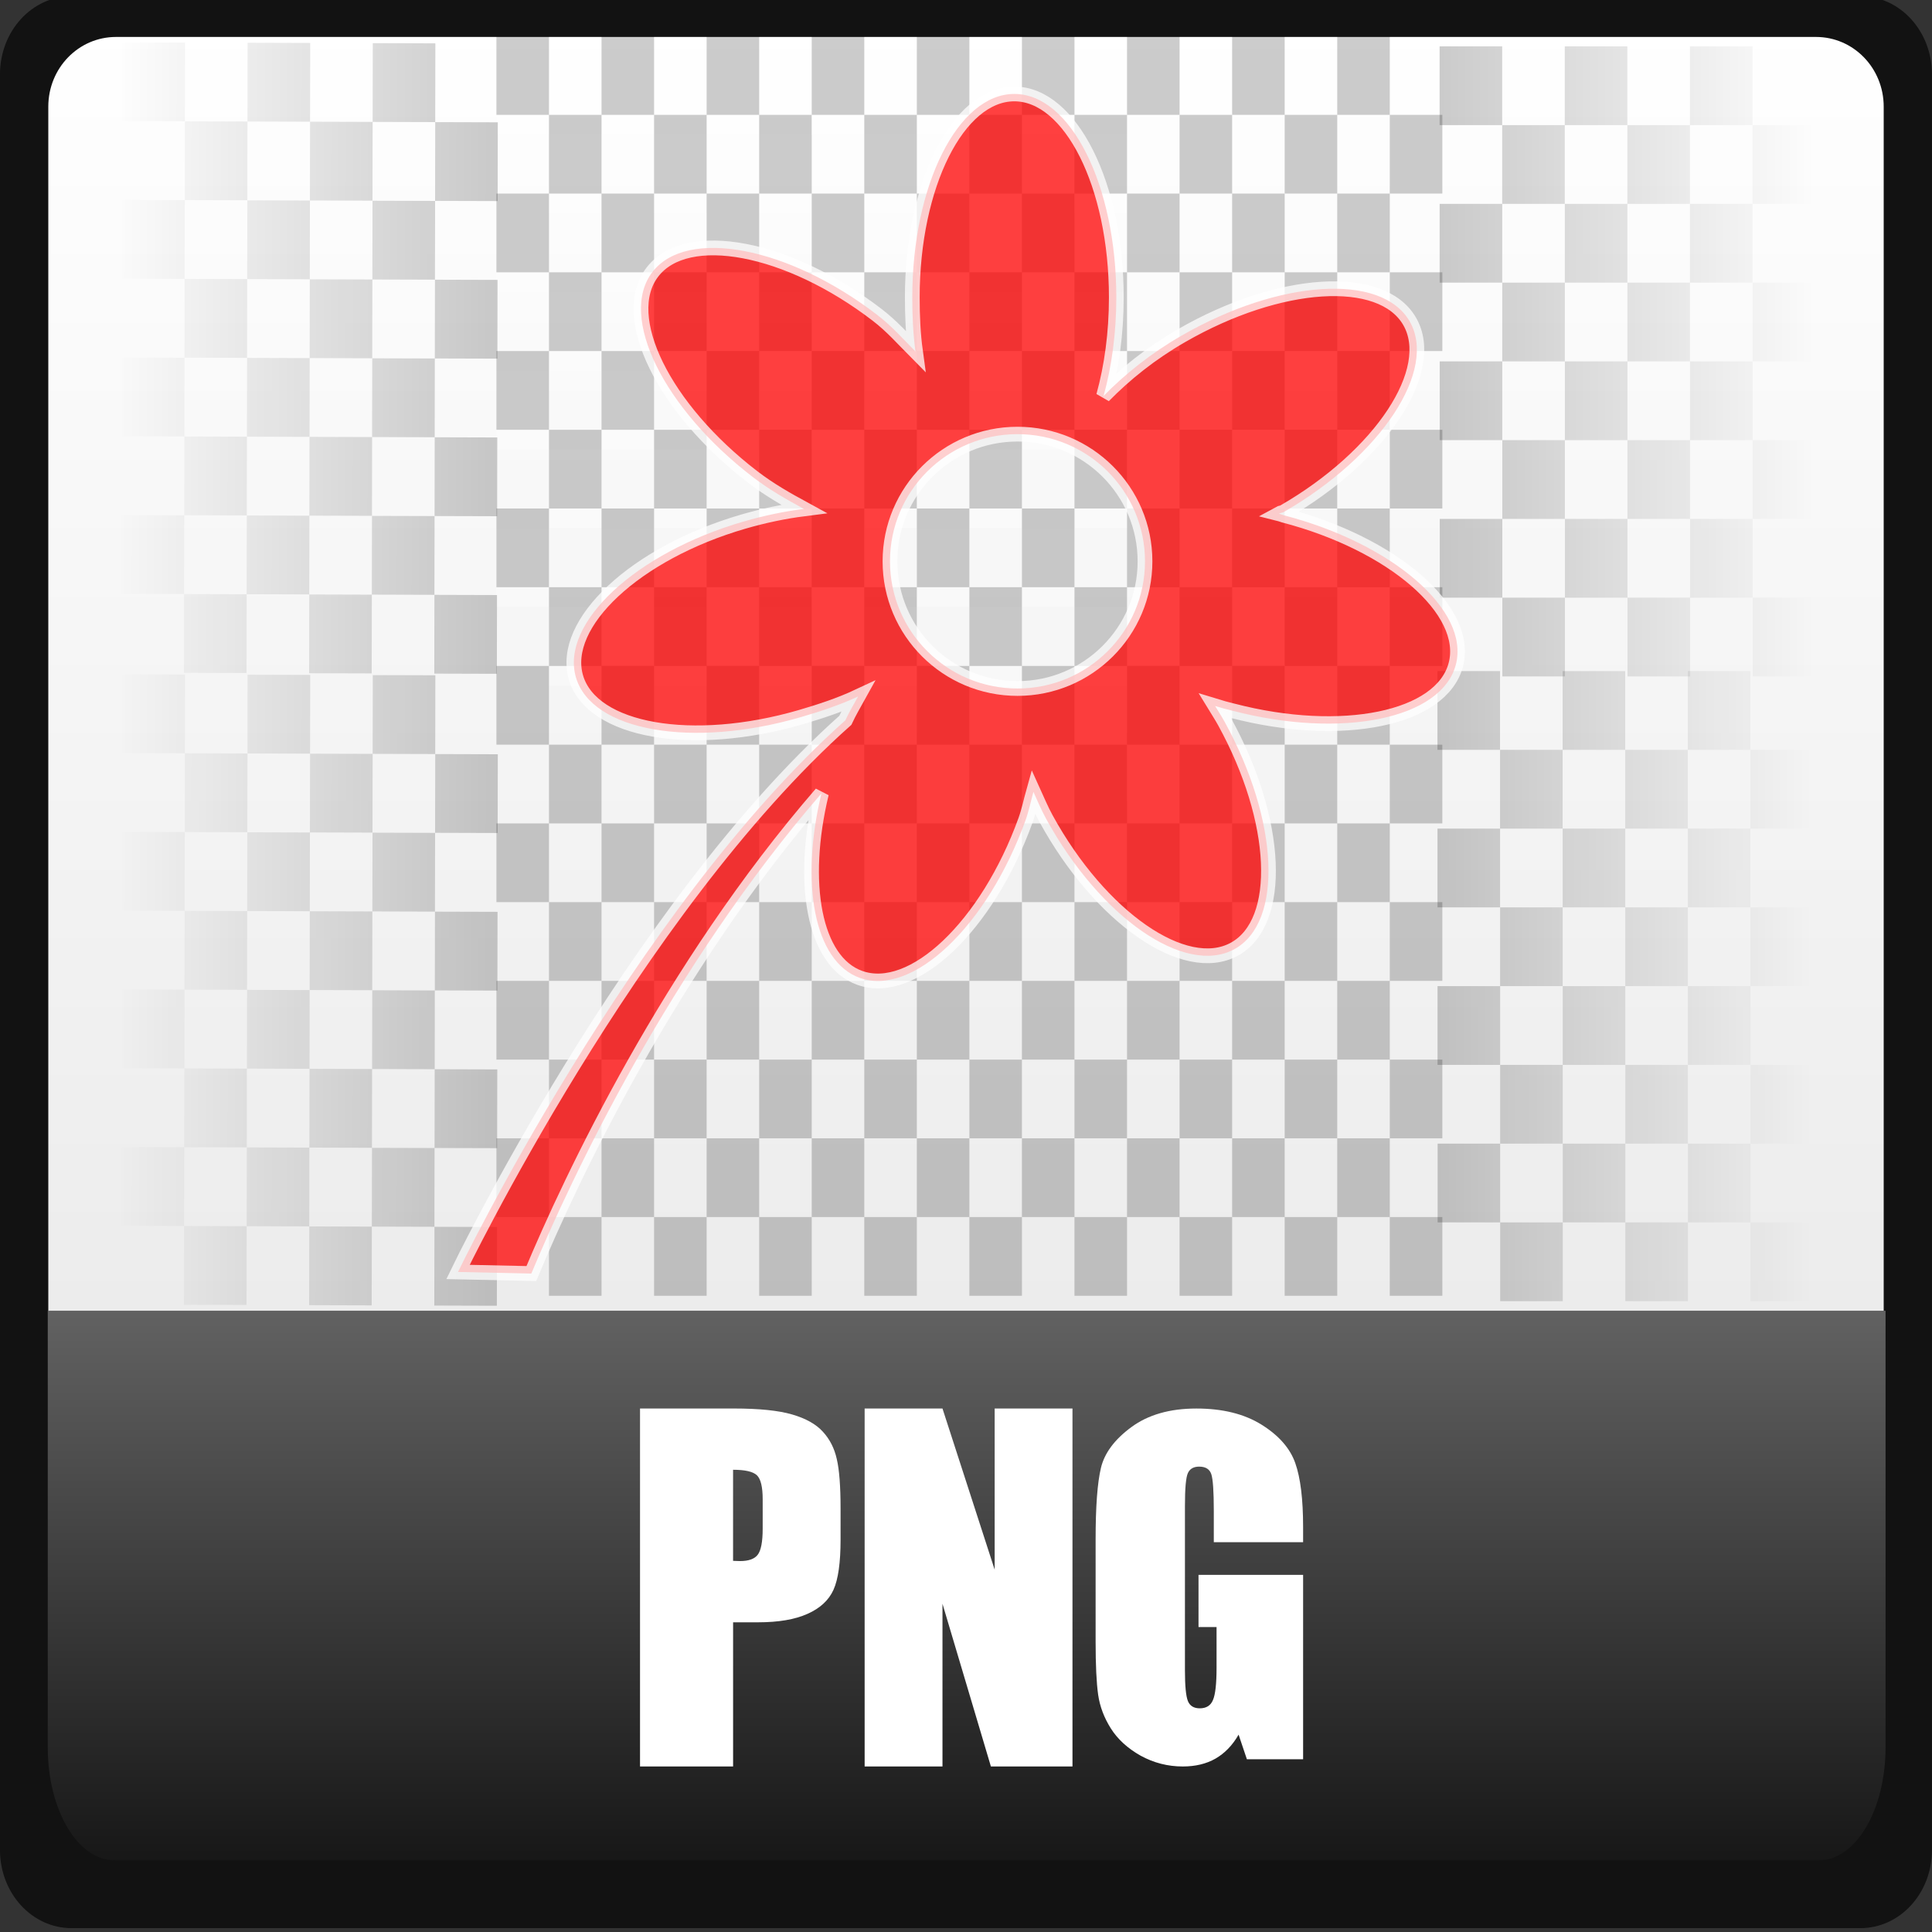 <?xml version="1.0" encoding="UTF-8" standalone="no"?>
<!-- Created with Inkscape (http://www.inkscape.org/) -->

<svg
   xmlns:dc="http://purl.org/dc/elements/1.1/"
   xmlns:cc="http://creativecommons.org/ns#"
   xmlns:rdf="http://www.w3.org/1999/02/22-rdf-syntax-ns#"
   xmlns:svg="http://www.w3.org/2000/svg"
   xmlns="http://www.w3.org/2000/svg"
   xmlns:xlink="http://www.w3.org/1999/xlink"
   xmlns:sodipodi="http://sodipodi.sourceforge.net/DTD/sodipodi-0.dtd"
   xmlns:inkscape="http://www.inkscape.org/namespaces/inkscape"
   width="80"
   height="80"
   id="svg6654"
   version="1.1"
   inkscape:version="0.48.3.1 r9886"
   sodipodi:docname="png.svg" preserveAspectRatio="xMinYMid meet">
  <rect width="100%" height="100%" fill="#333333" stroke="none"/>
  <defs
     id="defs6656">
    <linearGradient
       id="linearGradient998">
      <stop
         id="stop1000"
         offset="0"
         style="stop-color:#2ad4ff;stop-opacity:1" />
      <stop
         id="stop1002"
         offset="1"
         style="stop-color:#00aad4;stop-opacity:1" />
    </linearGradient>
    <linearGradient
       id="linearGradient6707">
      <stop
         id="stop6709"
         offset="0"
         style="stop-color:#000000;stop-opacity:1;" />
      <stop
         id="stop6711"
         offset="1"
         style="stop-color:#ffffff;stop-opacity:1;" />
    </linearGradient>
    <linearGradient
       y2="442.784"
       x2="262.014"
       y1="471.952"
       x1="262.014"
       gradientTransform="matrix(1.78,0,0,2.678,-273.358,-384.514)"
       gradientUnits="userSpaceOnUse"
       id="linearGradient1696"
       xlink:href="#linearGradient6707"
       inkscape:collect="always" />
    <linearGradient
       y2="468.359"
       x2="314.349"
       y1="425.617"
       x1="314.349"
       gradientTransform="matrix(0.526,0,0,0.523,314.255,395.436)"
       gradientUnits="userSpaceOnUse"
       id="linearGradient1660"
       xlink:href="#linearGradient1069"
       inkscape:collect="always" />
    <linearGradient
       id="linearGradient1069">
      <stop
         style="stop-color:#ffffff;stop-opacity:1"
         offset="0"
         id="stop1071" />
      <stop
         style="stop-color:#e6e6e6;stop-opacity:1"
         offset="1"
         id="stop1073" />
    </linearGradient>
    <linearGradient
       y2="468.359"
       x2="314.349"
       y1="425.617"
       x1="314.349"
       gradientTransform="matrix(1.778,0,0,1.656,-368.423,91.029)"
       gradientUnits="userSpaceOnUse"
       id="linearGradient3017"
       xlink:href="#linearGradient1069"
       inkscape:collect="always" />
    <linearGradient
       inkscape:collect="always"
       xlink:href="#linearGradient3986"
       id="linearGradient3173"
       gradientUnits="userSpaceOnUse"
       gradientTransform="translate(89.15,-0.296)"
       x1="122.097"
       y1="812.364"
       x2="137.645"
       y2="812.364" />
    <linearGradient
       inkscape:collect="always"
       id="linearGradient3986">
      <stop
         style="stop-color:#000000;stop-opacity:1;"
         offset="0"
         id="stop3988" />
      <stop
         style="stop-color:#000000;stop-opacity:0;"
         offset="1"
         id="stop3990" />
    </linearGradient>
    <linearGradient
       inkscape:collect="always"
       xlink:href="#linearGradient3986"
       id="linearGradient3170"
       gradientUnits="userSpaceOnUse"
       gradientTransform="translate(89.061,20.454)"
       x1="122.097"
       y1="812.364"
       x2="137.645"
       y2="812.364" />
    <linearGradient
       inkscape:collect="always"
       xlink:href="#linearGradient3986"
       id="linearGradient3167"
       gradientUnits="userSpaceOnUse"
       gradientTransform="matrix(-1,-0.002,0.002,-1,292.359,1645.618)"
       x1="122.097"
       y1="812.364"
       x2="137.645"
       y2="812.364" />
    <linearGradient
       inkscape:collect="always"
       xlink:href="#linearGradient3986"
       id="linearGradient3164"
       gradientUnits="userSpaceOnUse"
       gradientTransform="matrix(-1,-0.002,0.002,-1,292.359,1624.628)"
       x1="122.097"
       y1="812.364"
       x2="137.645"
       y2="812.364" />
    <linearGradient
       inkscape:collect="always"
       xlink:href="#linearGradient3986"
       id="linearGradient3028"
       gradientUnits="userSpaceOnUse"
       gradientTransform="matrix(-1,-0.002,0.002,-0.997,292.159,1622.435)"
       x1="122.097"
       y1="812.364"
       x2="137.645"
       y2="812.364" />
    <linearGradient
       inkscape:collect="always"
       xlink:href="#linearGradient3986"
       id="linearGradient3031"
       gradientUnits="userSpaceOnUse"
       gradientTransform="matrix(-1,-0.002,0.002,-0.997,292.159,1643.368)"
       x1="122.097"
       y1="812.364"
       x2="137.645"
       y2="812.364" />
    <linearGradient
       inkscape:collect="always"
       xlink:href="#linearGradient3986"
       id="linearGradient3034"
       gradientUnits="userSpaceOnUse"
       gradientTransform="matrix(1,0,0,0.997,88.861,22.557)"
       x1="122.097"
       y1="812.364"
       x2="137.645"
       y2="812.364" />
    <linearGradient
       inkscape:collect="always"
       xlink:href="#linearGradient3986"
       id="linearGradient3037"
       gradientUnits="userSpaceOnUse"
       gradientTransform="matrix(1,0,0,0.997,88.95,1.862)"
       x1="122.097"
       y1="812.364"
       x2="137.645"
       y2="812.364" />
    <linearGradient
       inkscape:collect="always"
       xlink:href="#linearGradient3986"
       id="linearGradient3063"
       gradientUnits="userSpaceOnUse"
       gradientTransform="matrix(1,0,0,0.997,88.95,1.862)"
       x1="122.097"
       y1="812.364"
       x2="137.645"
       y2="812.364" />
    <linearGradient
       inkscape:collect="always"
       xlink:href="#linearGradient3986"
       id="linearGradient3065"
       gradientUnits="userSpaceOnUse"
       gradientTransform="matrix(1,0,0,0.997,88.861,22.557)"
       x1="122.097"
       y1="812.364"
       x2="137.645"
       y2="812.364" />
    <linearGradient
       inkscape:collect="always"
       xlink:href="#linearGradient3986"
       id="linearGradient3067"
       gradientUnits="userSpaceOnUse"
       gradientTransform="matrix(-1,-0.002,0.002,-0.997,292.159,1643.368)"
       x1="122.097"
       y1="812.364"
       x2="137.645"
       y2="812.364" />
    <linearGradient
       inkscape:collect="always"
       xlink:href="#linearGradient3986"
       id="linearGradient3069"
       gradientUnits="userSpaceOnUse"
       gradientTransform="matrix(-1,-0.002,0.002,-0.997,292.159,1622.435)"
       x1="122.097"
       y1="812.364"
       x2="137.645"
       y2="812.364" />
  </defs>
  <sodipodi:namedview
     id="base"
     pagecolor="#ffffff"
     bordercolor="#666666"
     borderopacity="1.0"
     inkscape:pageopacity="0.0"
     inkscape:pageshadow="2"
     inkscape:zoom="5.6"
     inkscape:cx="-49.687985"
     inkscape:cy="51.946859"
     inkscape:document-units="px"
     inkscape:current-layer="layer1"
     showgrid="false"
     fit-margin-top="0"
     fit-margin-left="0"
     fit-margin-right="0"
     fit-margin-bottom="0"
     inkscape:window-width="1881"
     inkscape:window-height="1029"
     inkscape:window-x="0"
     inkscape:window-y="26"
     inkscape:window-maximized="1">
    <inkscape:grid
       type="xygrid"
       id="grid3783" />
  </sodipodi:namedview>
  <g
     inkscape:label="Capa 1"
     inkscape:groupmode="layer"
     id="layer1"
     transform="translate(-151.429,-795.219)">
    <path
       style="opacity:0.65;fill:#000000;fill-opacity:1;stroke:none"
       d="m 154.396,795.06 74.064,0 c 1.644,0 2.968,1.445 2.968,3.241 l 0,73.518 c 0,1.795 -1.324,3.241 -2.968,3.241 l -74.064,0 c -1.644,0 -2.968,-1.445 -2.968,-3.241 l 0,-73.518 c 0,-1.795 1.324,-3.241 2.968,-3.241 z"
       id="rect3922"
       inkscape:connector-curvature="0" />
    <rect
       style="opacity:0.356;fill:none;stroke:none"
       id="rect4543"
       width="79.052"
       height="79.052"
       x="151.903"
       y="795.691" />
    <path
       inkscape:connector-curvature="0"
       id="path869-3"
       d="m 156.234,796.749 70.39,0 c 1.554,0 2.805,1.288 2.805,2.887 l 0,65.489 c 0,1.599 -1.251,2.887 -2.805,2.887 l -70.39,0 c -1.554,0 -2.805,-1.288 -2.805,-2.887 l 0,-65.489 c 0,-1.599 1.251,-2.887 2.805,-2.887 z"
       style="fill:url(#linearGradient3017);fill-opacity:1;stroke:none" />
    <g
       id="g3048"
       transform="matrix(1,0,0,1.25,0,-204.879)">
      <g
         transform="matrix(0.544,0,0,0.652,87,279.834)"
         id="g3095">
        <path
           inkscape:connector-curvature="0"
           id="rect3137-6-5-5-1"
           style="opacity:0.3;color:#000000;fill:#ffffff;fill-opacity:1;fill-rule:nonzero;stroke:none;stroke-width:0.985;marker:none;visibility:visible;display:inline;overflow:visible;enable-background:accumulate"
           d="m 176.222,828.756 4,0 0,4 -4,0 z m -8,0 4,0 0,4 -4,0 z m -8,0 4,0 0,4 -4,0 z m 12,-4 4,0 0,4 -4,0 z m -8,0 4,0 0,4 -4,0 z m -8,0 4,0 0,4 -4,0 z m 20,-4 4,0 0,4 -4,0 z m -8,0 4,0 0,4 -4,0 z m -8,0 4,0 0,4 -4,0 z m 12,-4 4,0 0,4 -4,0 z m -8,0 4,0 0,4 -4,0 z m -8,0 4,0 0,4 -4,0 z m 20,-4 4,0 0,4 -4,0 z m -8,0 4,0 0,4 -4,0 z m -8,0 4,0 0,4 -4,0 z m 12,-4 4,0 0,4 -4,0 z m -8,0 4,0 0,4 -4,0 z m -8,0 4,0 0,4 -4,0 z m 20,-4 4,0 0,4 -4,0 z m -8,0 4,0 0,4 -4,0 z m -8,0 4,0 0,4 -4,0 z m 12,-4 4,0 0,4 -4,0 z m -8,0 4,0 0,4 -4,0 z m -8,0 4,0 0,4 -4,0 z" />
        <path
           inkscape:connector-curvature="0"
           id="rect3137-6-5-5"
           style="opacity:0.2;color:#000000;fill:#000000;fill-opacity:1;fill-rule:nonzero;stroke:none;stroke-width:0.985;marker:none;visibility:visible;display:inline;overflow:visible;enable-background:accumulate"
           d="m 176.222,827.756 4,0 0,4 -4,0 z m -8,0 4,0 0,4 -4,0 z m -8,0 4,0 0,4 -4,0 z m 12,-4 4,0 0,4 -4,0 z m -8,0 4,0 0,4 -4,0 z m -8,0 4,0 0,4 -4,0 z m 20,-4 4,0 0,4 -4,0 z m -8,0 4,0 0,4 -4,0 z m -8,0 4,0 0,4 -4,0 z m 12,-4 4,0 0,4 -4,0 z m -8,0 4,0 0,4 -4,0 z m -8,0 4,0 0,4 -4,0 z m 20,-4 4,0 0,4 -4,0 z m -8,0 4,0 0,4 -4,0 z m -8,0 4,0 0,4 -4,0 z m 12,-4 4,0 0,4 -4,0 z m -8,0 4,0 0,4 -4,0 z m -8,0 4,0 0,4 -4,0 z m 20,-4 4,0 0,4 -4,0 z m -8,0 4,0 0,4 -4,0 z m -8,0 4,0 0,4 -4,0 z m 12,-4 4,0 0,4 -4,0 z m -8,0 4,0 0,4 -4,0 z m -8,0 4,0 0,4 -4,0 z" />
        <path
           d="m 200.222,828.756 4,0 0,4 -4,0 z m -8,0 4,0 0,4 -4,0 z m -8,0 4,0 0,4 -4,0 z m 12,-4 4,0 0,4 -4,0 z m -8,0 4,0 0,4 -4,0 z m -8,0 4,0 0,4 -4,0 z m 20,-4 4,0 0,4 -4,0 z m -8,0 4,0 0,4 -4,0 z m -8,0 4,0 0,4 -4,0 z m 12,-4 4,0 0,4 -4,0 z m -8,0 4,0 0,4 -4,0 z m -8,0 4,0 0,4 -4,0 z m 20,-4 4,0 0,4 -4,0 z m -8,0 4,0 0,4 -4,0 z m -8,0 4,0 0,4 -4,0 z m 12,-4 4,0 0,4 -4,0 z m -8,0 4,0 0,4 -4,0 z m -8,0 4,0 0,4 -4,0 z m 20,-4 4,0 0,4 -4,0 z m -8,0 4,0 0,4 -4,0 z m -8,0 4,0 0,4 -4,0 z m 12,-4 4,0 0,4 -4,0 z m -8,0 4,0 0,4 -4,0 z m -8,0 4,0 0,4 -4,0 z"
           style="opacity:0.3;color:#000000;fill:#ffffff;fill-opacity:1;fill-rule:nonzero;stroke:none;stroke-width:0.985;marker:none;visibility:visible;display:inline;overflow:visible;enable-background:accumulate"
           id="path3081"
           inkscape:connector-curvature="0" />
        <path
           d="m 200.222,827.756 4,0 0,4 -4,0 z m -8,0 4,0 0,4 -4,0 z m -8,0 4,0 0,4 -4,0 z m 12,-4 4,0 0,4 -4,0 z m -8,0 4,0 0,4 -4,0 z m -8,0 4,0 0,4 -4,0 z m 20,-4 4,0 0,4 -4,0 z m -8,0 4,0 0,4 -4,0 z m -8,0 4,0 0,4 -4,0 z m 12,-4 4,0 0,4 -4,0 z m -8,0 4,0 0,4 -4,0 z m -8,0 4,0 0,4 -4,0 z m 20,-4 4,0 0,4 -4,0 z m -8,0 4,0 0,4 -4,0 z m -8,0 4,0 0,4 -4,0 z m 12,-4 4,0 0,4 -4,0 z m -8,0 4,0 0,4 -4,0 z m -8,0 4,0 0,4 -4,0 z m 20,-4 4,0 0,4 -4,0 z m -8,0 4,0 0,4 -4,0 z m -8,0 4,0 0,4 -4,0 z m 12,-4 4,0 0,4 -4,0 z m -8,0 4,0 0,4 -4,0 z m -8,0 4,0 0,4 -4,0 z"
           style="opacity:0.2;color:#000000;fill:#000000;fill-opacity:1;fill-rule:nonzero;stroke:none;stroke-width:0.985;marker:none;visibility:visible;display:inline;overflow:visible;enable-background:accumulate"
           id="path3083"
           inkscape:connector-curvature="0" />
        <path
           inkscape:connector-curvature="0"
           id="path3087"
           style="opacity:0.2;color:#000000;fill:#000000;fill-opacity:1;fill-rule:nonzero;stroke:none;stroke-width:0.985;marker:none;visibility:visible;display:inline;overflow:visible;enable-background:accumulate"
           d="m 224.222,827.756 4,0 0,4 -4,0 z m -8,0 4,0 0,4 -4,0 z m -8,0 4,0 0,4 -4,0 z m 12,-4 4,0 0,4 -4,0 z m -8,0 4,0 0,4 -4,0 z m -8,0 4,0 0,4 -4,0 z m 20,-4 4,0 0,4 -4,0 z m -8,0 4,0 0,4 -4,0 z m -8,0 4,0 0,4 -4,0 z m 12,-4 4,0 0,4 -4,0 z m -8,0 4,0 0,4 -4,0 z m -8,0 4,0 0,4 -4,0 z m 20,-4 4,0 0,4 -4,0 z m -8,0 4,0 0,4 -4,0 z m -8,0 4,0 0,4 -4,0 z m 12,-4 4,0 0,4 -4,0 z m -8,0 4,0 0,4 -4,0 z m -8,0 4,0 0,4 -4,0 z m 20,-4 4,0 0,4 -4,0 z m -8,0 4,0 0,4 -4,0 z m -8,0 4,0 0,4 -4,0 z m 12,-4 4,0 0,4 -4,0 z m -8,0 4,0 0,4 -4,0 z m -8,0 4,0 0,4 -4,0 z" />
        <path
           d="m 224.222,859.756 4,0 0,4 -4,0 z m -8,0 4,0 0,4 -4,0 z m -8,0 4,0 0,4 -4,0 z m 12,-4 4,0 0,4 -4,0 z m -8,0 4,0 0,4 -4,0 z m -8,0 4,0 0,4 -4,0 z m 20,-4 4,0 0,4 -4,0 z m -8,0 4,0 0,4 -4,0 z m -8,0 4,0 0,4 -4,0 z m 12,-4 4,0 0,4 -4,0 z m -8,0 4,0 0,4 -4,0 z m -8,0 4,0 0,4 -4,0 z m 20,-4 4,0 0,4 -4,0 z m -8,0 4,0 0,4 -4,0 z m -8,0 4,0 0,4 -4,0 z m 12,-4 4,0 0,4 -4,0 z m -8,0 4,0 0,4 -4,0 z m -8,0 4,0 0,4 -4,0 z m 20,-4 4,0 0,4 -4,0 z m -8,0 4,0 0,4 -4,0 z m -8,0 4,0 0,4 -4,0 z m 12,-4 4,0 0,4 -4,0 z m -8,0 4,0 0,4 -4,0 z m -8,0 4,0 0,4 -4,0 z"
           style="opacity:0.2;color:#000000;fill:#000000;fill-opacity:1;fill-rule:nonzero;stroke:none;stroke-width:0.985;marker:none;visibility:visible;display:inline;overflow:visible;enable-background:accumulate"
           id="path3089"
           inkscape:connector-curvature="0" />
        <path
           inkscape:connector-curvature="0"
           id="path3091"
           style="opacity:0.2;color:#000000;fill:#000000;fill-opacity:1;fill-rule:nonzero;stroke:none;stroke-width:0.985;marker:none;visibility:visible;display:inline;overflow:visible;enable-background:accumulate"
           d="m 200.222,859.756 4,0 0,4 -4,0 z m -8,0 4,0 0,4 -4,0 z m -8,0 4,0 0,4 -4,0 z m 12,-4 4,0 0,4 -4,0 z m -8,0 4,0 0,4 -4,0 z m -8,0 4,0 0,4 -4,0 z m 20,-4 4,0 0,4 -4,0 z m -8,0 4,0 0,4 -4,0 z m -8,0 4,0 0,4 -4,0 z m 12,-4 4,0 0,4 -4,0 z m -8,0 4,0 0,4 -4,0 z m -8,0 4,0 0,4 -4,0 z m 20,-4 4,0 0,4 -4,0 z m -8,0 4,0 0,4 -4,0 z m -8,0 4,0 0,4 -4,0 z m 12,-4 4,0 0,4 -4,0 z m -8,0 4,0 0,4 -4,0 z m -8,0 4,0 0,4 -4,0 z m 20,-4 4,0 0,4 -4,0 z m -8,0 4,0 0,4 -4,0 z m -8,0 4,0 0,4 -4,0 z m 12,-4 4,0 0,4 -4,0 z m -8,0 4,0 0,4 -4,0 z m -8,0 4,0 0,4 -4,0 z" />
        <path
           d="m 176.222,859.756 4,0 0,4 -4,0 z m -8,0 4,0 0,4 -4,0 z m -8,0 4,0 0,4 -4,0 z m 12,-4 4,0 0,4 -4,0 z m -8,0 4,0 0,4 -4,0 z m -8,0 4,0 0,4 -4,0 z m 20,-4 4,0 0,4 -4,0 z m -8,0 4,0 0,4 -4,0 z m -8,0 4,0 0,4 -4,0 z m 12,-4 4,0 0,4 -4,0 z m -8,0 4,0 0,4 -4,0 z m -8,0 4,0 0,4 -4,0 z m 20,-4 4,0 0,4 -4,0 z m -8,0 4,0 0,4 -4,0 z m -8,0 4,0 0,4 -4,0 z m 12,-4 4,0 0,4 -4,0 z m -8,0 4,0 0,4 -4,0 z m -8,0 4,0 0,4 -4,0 z m 20,-4 4,0 0,4 -4,0 z m -8,0 4,0 0,4 -4,0 z m -8,0 4,0 0,4 -4,0 z m 12,-4 4,0 0,4 -4,0 z m -8,0 4,0 0,4 -4,0 z m -8,0 4,0 0,4 -4,0 z"
           style="opacity:0.2;color:#000000;fill:#000000;fill-opacity:1;fill-rule:nonzero;stroke:none;stroke-width:0.985;marker:none;visibility:visible;display:inline;overflow:visible;enable-background:accumulate"
           id="path3093"
           inkscape:connector-curvature="0" />
      </g>
      <path
         inkscape:connector-curvature="0"
         id="path3964"
         style="opacity:0.2;color:#000000;fill:url(#linearGradient3063);fill-opacity:1;fill-rule:nonzero;stroke:none;stroke-width:0.985;marker:none;visibility:visible;display:inline;overflow:visible;enable-background:accumulate"
         d="m 224.004,819.877 2.591,0 0,2.609 -2.591,0 z m -5.183,0 2.591,0 0,2.609 -2.591,0 z m -5.183,0 2.591,0 0,2.609 -2.591,0 z m 7.774,-2.609 2.591,0 0,2.609 -2.591,0 z m -5.183,0 2.591,0 0,2.609 -2.591,0 z m -5.183,0 2.591,0 0,2.609 -2.591,0 z m 12.956,-2.609 2.591,0 0,2.609 -2.591,0 z m -5.183,0 2.591,0 0,2.609 -2.591,0 z m -5.183,0 2.591,0 0,2.609 -2.591,0 z m 7.774,-2.609 2.591,0 0,2.609 -2.591,0 z m -5.183,0 2.591,0 0,2.609 -2.591,0 z m -5.183,0 2.591,0 0,2.609 -2.591,0 z m 12.956,-2.609 2.591,0 0,2.609 -2.591,0 z m -5.183,0 2.591,0 0,2.609 -2.591,0 z m -5.183,0 2.591,0 0,2.609 -2.591,0 z m 7.774,-2.609 2.591,0 0,2.609 -2.591,0 z m -5.183,0 2.591,0 0,2.609 -2.591,0 z m -5.183,0 2.591,0 0,2.609 -2.591,0 z m 12.956,-2.609 2.591,0 0,2.609 -2.591,0 z m -5.183,0 2.591,0 0,2.609 -2.591,0 z m -5.183,0 2.591,0 0,2.609 -2.591,0 z m 7.774,-2.609 2.591,0 0,2.609 -2.591,0 z m -5.183,0 2.591,0 0,2.609 -2.591,0 z m -5.183,0 2.591,0 0,2.609 -2.591,0 z" />
      <path
         d="m 223.915,840.572 2.591,0 0,2.609 -2.591,0 z m -5.183,0 2.591,0 0,2.609 -2.591,0 z m -5.183,0 2.591,0 0,2.609 -2.591,0 z m 7.774,-2.609 2.591,0 0,2.609 -2.591,0 z m -5.183,0 2.591,0 0,2.609 -2.591,0 z m -5.183,0 2.591,0 0,2.609 -2.591,0 z m 12.956,-2.609 2.591,0 0,2.609 -2.591,0 z m -5.183,0 2.591,0 0,2.609 -2.591,0 z m -5.183,0 2.591,0 0,2.609 -2.591,0 z m 7.774,-2.609 2.591,0 0,2.609 -2.591,0 z m -5.183,0 2.591,0 0,2.609 -2.591,0 z m -5.183,0 2.591,0 0,2.609 -2.591,0 z m 12.956,-2.609 2.591,0 0,2.609 -2.591,0 z m -5.183,0 2.591,0 0,2.609 -2.591,0 z m -5.183,0 2.591,0 0,2.609 -2.591,0 z m 7.774,-2.609 2.591,0 0,2.609 -2.591,0 z m -5.183,0 2.591,0 0,2.609 -2.591,0 z m -5.183,0 2.591,0 0,2.609 -2.591,0 z m 12.956,-2.609 2.591,0 0,2.609 -2.591,0 z m -5.183,0 2.591,0 0,2.609 -2.591,0 z m -5.183,0 2.591,0 0,2.609 -2.591,0 z m 7.774,-2.609 2.591,0 0,2.609 -2.591,0 z m -5.183,0 2.591,0 0,2.609 -2.591,0 z m -5.183,0 2.591,0 0,2.609 -2.591,0 z"
         style="opacity:0.2;color:#000000;fill:url(#linearGradient3065);fill-opacity:1;fill-rule:nonzero;stroke:none;stroke-width:0.985;marker:none;visibility:visible;display:inline;overflow:visible;enable-background:accumulate"
         id="path3994"
         inkscape:connector-curvature="0" />
      <path
         inkscape:connector-curvature="0"
         id="path3998"
         style="opacity:0.2;color:#000000;fill:url(#linearGradient3067);fill-opacity:1;fill-rule:nonzero;stroke:none;stroke-width:0.985;marker:none;visibility:visible;display:inline;overflow:visible;enable-background:accumulate"
         d="m 159.084,825.031 -2.591,-0.006 0.006,-2.609 2.591,0.006 z m 5.183,0.013 -2.591,-0.006 0.006,-2.609 2.591,0.006 z m 5.183,0.013 -2.591,-0.006 0.006,-2.609 2.591,0.006 z m -7.78,2.59 -2.591,-0.006 0.006,-2.609 2.591,0.006 z m 5.183,0.013 -2.591,-0.006 0.006,-2.609 2.591,0.006 z m 5.183,0.013 -2.591,-0.006 0.006,-2.609 2.591,0.006 z m -12.963,2.578 -2.591,-0.006 0.006,-2.609 2.591,0.006 z m 5.183,0.013 -2.591,-0.006 0.006,-2.609 2.591,0.006 z m 5.183,0.013 -2.591,-0.006 0.006,-2.609 2.591,0.006 z m -7.78,2.59 -2.591,-0.006 0.006,-2.609 2.591,0.006 z m 5.183,0.013 -2.591,-0.006 0.006,-2.609 2.591,0.006 z m 5.183,0.013 -2.591,-0.006 0.006,-2.609 2.591,0.006 z m -12.963,2.578 -2.591,-0.006 0.006,-2.609 2.591,0.006 z m 5.183,0.013 -2.591,-0.006 0.006,-2.609 2.591,0.006 z m 5.183,0.013 -2.591,-0.006 0.006,-2.609 2.591,0.006 z m -7.78,2.59 -2.591,-0.006 0.006,-2.609 2.591,0.006 z m 5.183,0.013 -2.591,-0.006 0.006,-2.609 2.591,0.006 z m 5.183,0.013 -2.591,-0.006 0.006,-2.609 2.591,0.006 z m -12.963,2.578 -2.591,-0.006 0.006,-2.609 2.591,0.006 z m 5.183,0.013 -2.591,-0.006 0.006,-2.609 2.591,0.006 z m 5.183,0.013 -2.591,-0.006 0.006,-2.609 2.591,0.006 z m -7.78,2.59 -2.591,-0.006 0.006,-2.609 2.591,0.006 z m 5.183,0.013 -2.591,-0.006 0.006,-2.609 2.591,0.006 z m 5.183,0.013 -2.591,-0.006 0.006,-2.609 2.591,0.006 z" />
      <path
         d="m 159.084,804.097 -2.591,-0.006 0.006,-2.609 2.591,0.006 z m 5.183,0.013 -2.591,-0.006 0.006,-2.609 2.591,0.006 z m 5.183,0.013 -2.591,-0.006 0.006,-2.609 2.591,0.006 z m -7.78,2.59 -2.591,-0.006 0.006,-2.609 2.591,0.006 z m 5.183,0.013 -2.591,-0.006 0.006,-2.609 2.591,0.006 z m 5.183,0.013 -2.591,-0.006 0.006,-2.609 2.591,0.006 z m -12.963,2.578 -2.591,-0.006 0.006,-2.609 2.591,0.006 z m 5.183,0.013 -2.591,-0.006 0.006,-2.609 2.591,0.006 z m 5.183,0.013 -2.591,-0.006 0.006,-2.609 2.591,0.006 z m -7.78,2.59 -2.591,-0.006 0.006,-2.609 2.591,0.006 z m 5.183,0.013 -2.591,-0.006 0.006,-2.609 2.591,0.006 z m 5.183,0.013 -2.591,-0.006 0.006,-2.609 2.591,0.006 z m -12.963,2.578 -2.591,-0.006 0.006,-2.609 2.591,0.006 z m 5.183,0.013 -2.591,-0.006 0.006,-2.609 2.591,0.006 z m 5.183,0.013 -2.591,-0.006 0.006,-2.609 2.591,0.006 z m -7.78,2.59 -2.591,-0.006 0.006,-2.609 2.591,0.006 z m 5.183,0.013 -2.591,-0.006 0.006,-2.609 2.591,0.006 z m 5.183,0.013 -2.591,-0.006 0.006,-2.609 2.591,0.006 z m -12.963,2.578 -2.591,-0.006 0.006,-2.609 2.591,0.006 z m 5.183,0.013 -2.591,-0.006 0.006,-2.609 2.591,0.006 z m 5.183,0.013 -2.591,-0.006 0.006,-2.609 2.591,0.006 z m -7.78,2.59 -2.591,-0.006 0.006,-2.609 2.591,0.006 z m 5.183,0.013 -2.591,-0.006 0.006,-2.609 2.591,0.006 z m 5.183,0.013 -2.591,-0.006 0.006,-2.609 2.591,0.006 z"
         style="opacity:0.2;color:#000000;fill:url(#linearGradient3069);fill-opacity:1;fill-rule:nonzero;stroke:none;stroke-width:0.985;marker:none;visibility:visible;display:inline;overflow:visible;enable-background:accumulate"
         id="path4002"
         inkscape:connector-curvature="0" />
    </g>
    <path
       inkscape:connector-curvature="0"
       style="fill:url(#linearGradient1696);fill-opacity:1;stroke:none"
       d="m 153.407,849.493 0,18.076 c 0,2.587 1.225,4.686 2.781,4.686 l 70.537,0 c 1.556,0 2.781,-2.099 2.781,-4.686 l 0,-18.076 -76.1,0 z"
       id="path874" />
    <g
       id="g3087"
       transform="translate(-41.688,-1.052)">
      <g
         id="g3017"
         transform="translate(39.6,0)">
        <path
           style="font-size:7.5px;font-style:normal;font-variant:normal;font-weight:bold;font-stretch:normal;line-height:125%;letter-spacing:0px;word-spacing:0px;fill:#ffffff;fill-opacity:1;stroke:none;font-family:Impact;-inkscape-font-specification:Impact Bold"
           inkscape:connector-curvature="0"
           id="path1006"
           d="m 180.018,854.594 3.882,0 q 1.575,0 2.417,0.247 0.851,0.247 1.273,0.714 0.43,0.467 0.577,1.135 0.156,0.659 0.156,2.051 l 0,1.291 q 0,1.419 -0.293,2.069 -0.293,0.65 -1.08,0.998 -0.778,0.348 -2.042,0.348 l -1.035,0 0,5.969 -3.854,0 0,-14.822 z m 3.854,2.536 0,3.772 q 0.165,0.01 0.284,0.01 0.531,0 0.732,-0.256 0.21,-0.265 0.21,-1.089 l 0,-1.218 q 0,-0.76 -0.238,-0.989 -0.238,-0.229 -0.989,-0.229 z" />
        <path
           style="font-size:7.5px;font-style:normal;font-weight:normal;line-height:125%;letter-spacing:0px;word-spacing:0px;fill:#ffffff;fill-opacity:1;stroke:none;font-family:Impact;-inkscape-font-specification:Impact"
           inkscape:connector-curvature="0"
           id="path849"
           d="m 207.477,860.13 -3.699,0 0,-1.292 q 0,-1.221 -0.105,-1.529 -0.105,-0.308 -0.501,-0.308 -0.343,0 -0.466,0.264 -0.123,0.264 -0.123,1.353 l 0,6.827 q 0,0.958 0.123,1.265 0.123,0.299 0.492,0.299 0.404,0 0.545,-0.343 0.149,-0.343 0.149,-1.335 l 0,-1.687 -0.747,0 0,-2.161 4.331,0 0,7.635 -2.328,0 -0.343,-1.019 q -0.378,0.659 -0.958,0.993 -0.571,0.325 -1.353,0.325 -0.931,0 -1.748,-0.448 -0.808,-0.457 -1.23,-1.125 -0.422,-0.668 -0.527,-1.397 -0.105,-0.738 -0.105,-2.205 l 0,-4.226 q 0,-2.038 0.22,-2.961 0.22,-0.923 1.256,-1.687 1.046,-0.773 2.697,-0.773 1.625,0 2.697,0.668 1.072,0.668 1.397,1.59 0.325,0.914 0.325,2.662 l 0,0.615 z" />
        <path
           inkscape:connector-curvature="0"
           id="path4866"
           style="font-size:7.5px;font-style:normal;font-variant:normal;font-weight:bold;font-stretch:normal;line-height:125%;letter-spacing:0px;word-spacing:0px;fill:#ffffff;fill-opacity:1;stroke:none;font-family:Impact;-inkscape-font-specification:Impact Bold"
           d="m 197.926,854.594 0,14.823 -3.378,0 -2.005,-6.738 0,6.738 -3.223,0 0,-14.823 3.223,0 2.161,6.674 0,-6.674 3.223,0 z" />
      </g>
    </g>
    <path
       inkscape:connector-curvature="0"
       style="opacity:0.75;fill:#ff0000;fill-opacity:1;stroke:#ffffff;stroke-width:0.611;stroke-miterlimit:4;stroke-opacity:1;stroke-dasharray:none"
       d="m 193.429,799.109 c -2.333,0 -4.224,3.772 -4.224,8.426 0,0.774 0.034,1.526 0.132,2.238 -0.501,-0.505 -0.976,-1.048 -1.584,-1.514 -3.698,-2.838 -7.884,-3.621 -9.307,-1.777 -1.423,1.844 0.46,5.654 4.158,8.492 0.702,0.538 1.4,0.929 2.112,1.317 -0.807,0.103 -1.656,0.279 -2.508,0.527 -4.479,1.303 -7.584,4.217 -6.93,6.451 0.653,2.234 4.827,2.949 9.307,1.646 0.84,-0.244 1.649,-0.516 2.376,-0.856 -0.178,0.322 -0.367,0.638 -0.528,0.987 -8.802,7.835 -16.039,22.842 -16.039,22.842 l 3.036,0.066 c 1.649,-3.947 5.726,-12.616 12.013,-19.88 -0.89,3.692 -0.314,6.953 1.584,7.636 2.195,0.789 5.281,-2.139 6.864,-6.517 0.142,-0.394 0.221,-0.797 0.33,-1.185 0.171,0.376 0.322,0.743 0.528,1.119 2.241,4.082 5.742,6.515 7.788,5.398 2.046,-1.117 1.845,-5.332 -0.396,-9.413 -0.128,-0.233 -0.261,-0.437 -0.396,-0.658 0.248,0.077 0.469,0.131 0.726,0.197 4.515,1.175 8.652,0.342 9.241,-1.909 0.589,-2.251 -2.614,-5.013 -7.128,-6.188 -0.069,-0.019 -0.129,-0.049 -0.198,-0.066 0.061,-0.034 0.137,-0.031 0.198,-0.066 4.041,-2.327 6.381,-5.884 5.214,-7.899 -1.166,-2.015 -5.398,-1.734 -9.439,0.592 -1.294,0.745 -2.35,1.6 -3.234,2.501 0.335,-1.208 0.528,-2.602 0.528,-4.081 0,-4.653 -1.891,-8.426 -4.224,-8.426 z m 0.132,14.087 c 2.916,0 5.28,2.358 5.28,5.266 0,2.908 -2.364,5.266 -5.28,5.266 -2.916,0 -5.28,-2.358 -5.28,-5.266 0,-2.908 2.364,-5.266 5.28,-5.266 z"
       id="path4019" />
  </g>
</svg>
